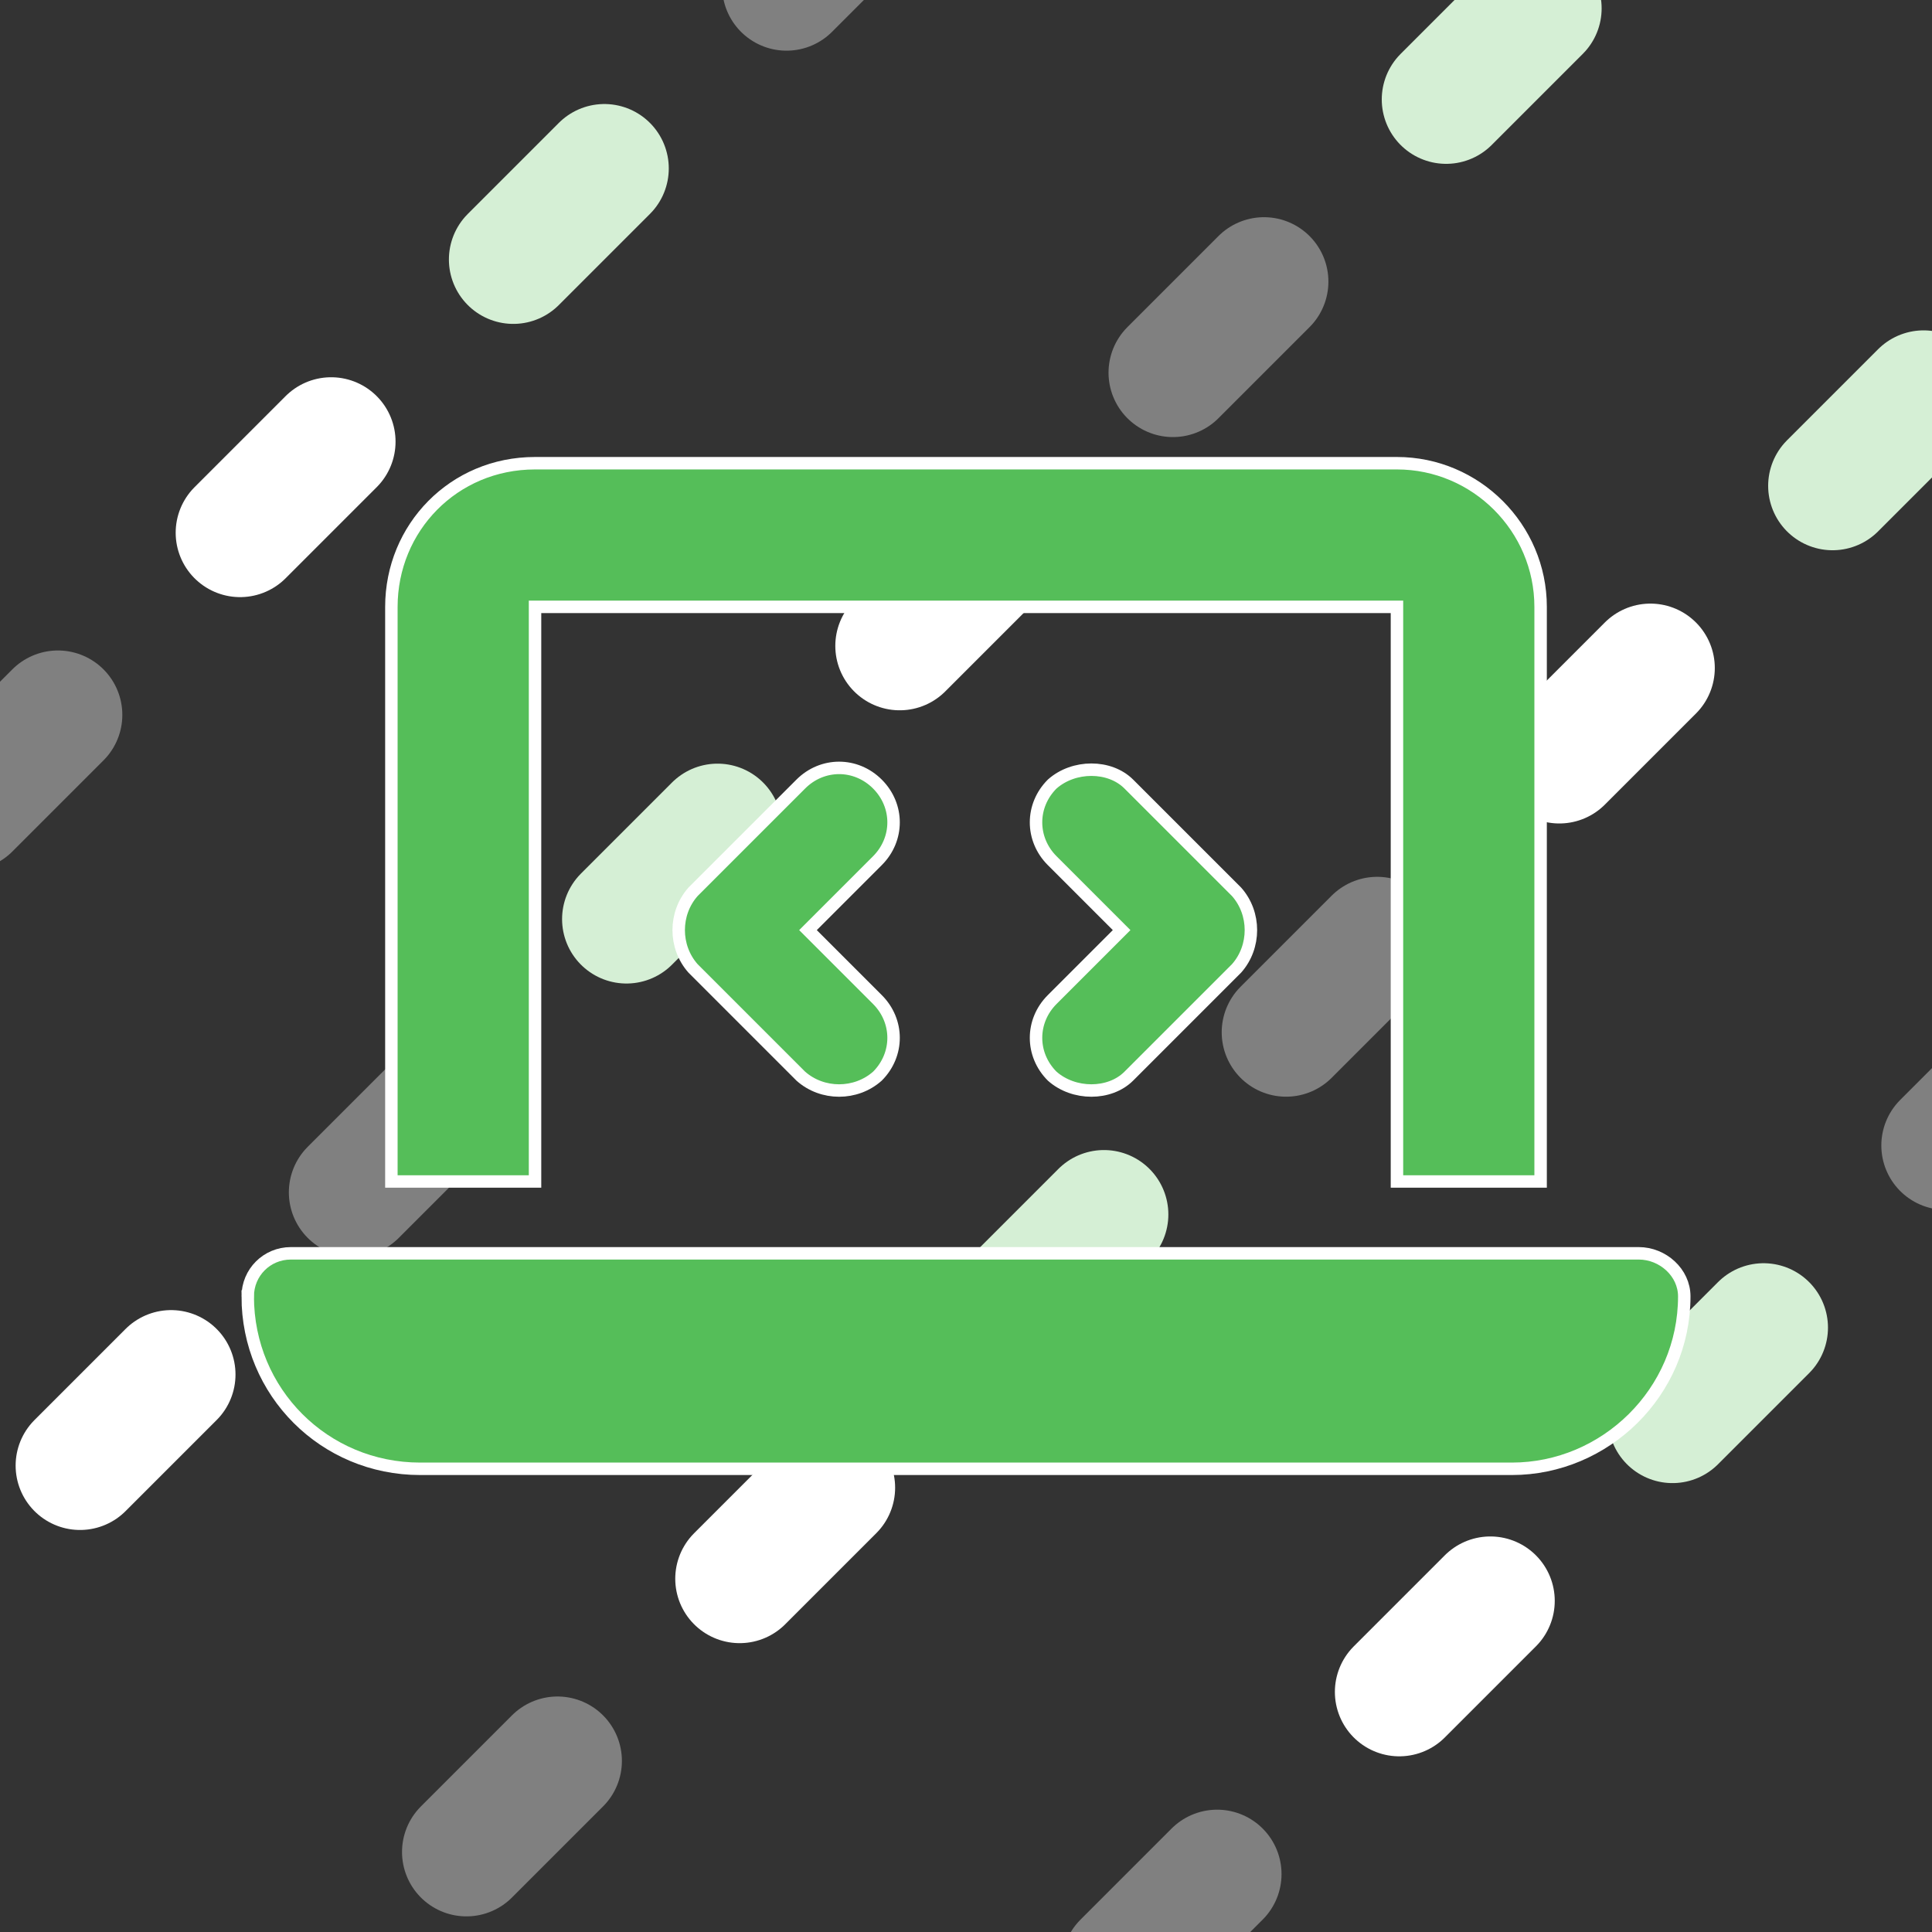 <?xml version="1.0" encoding="UTF-8"?>
<svg width="3840" height="3840" version="1.1" viewBox="0 0 1016 1016" xml:space="preserve" xmlns="http://www.w3.org/2000/svg"><rect x="0" y="0" width="1016" height="1016" fill="#333333" stroke="none"/><g fill="#55be59" stroke-linecap="round"><g stroke="#d5efd5"><path d="m-304.8 711.2 1016-1016" stroke-dasharray="67.733, 541.866" stroke-dashoffset="406.4" stroke-width="67.733"/><path d="m-101.6 914.4 1016-1016" stroke-dasharray="67.733,541.867" stroke-width="67.733"/><path d="m101.6 1117.6 1016-1016" stroke-dasharray="67.733, 541.867" stroke-width="67.733"/><path d="m304.8 1320.8 1016-1016" stroke-dasharray="67.733, 541.866" stroke-dashoffset="406.4" stroke-width="67.733"/></g><g stroke="#808080"><path d="m-304.8 711.2 1016-1016" stroke-dasharray="67.733, 541.866" stroke-dashoffset="203.2" stroke-width="67.733"/><path d="m-101.6 914.4 1016-1016" stroke-dasharray="67.733,541.867" stroke-dashoffset="203.2" stroke-width="67.733"/><path d="m101.6 1117.6 1016-1016" stroke-dasharray="67.733, 541.866" stroke-dashoffset="406.4" stroke-width="67.733"/><path d="m304.8 1320.8 1016-1016" stroke-dasharray="67.733, 541.866" stroke-dashoffset="203.2" stroke-width="67.733"/></g></g><g fill="#55be59" stroke="#fff" stroke-linecap="round"><path d="m-304.8 711.2 1016-1016" stroke-dasharray="67.733, 541.866" stroke-width="67.733"/><path d="m-101.6 914.4 1016-1016" stroke-dasharray="67.733,541.867" stroke-dashoffset="406.4" stroke-width="67.733"/><path d="m101.6 1117.6 1016-1016" stroke-dasharray="67.733, 541.866" stroke-dashoffset="203.2" stroke-width="67.733"/><path d="m304.8 1320.8 1016-1016" stroke-dasharray="67.733, 541.866" stroke-width="67.733"/></g><g><path d="m205.82 319.14v302.18h75.545v-302.18h453.27v302.18h75.545v-302.18c0-41.55-33.995-75.545-75.545-75.545h-453.27c-42.809 0-75.545 33.995-75.545 75.545zm-75.545 362.62c0 50.363 40.291 90.654 90.654 90.654h574.14c49.104 0 90.654-40.291 90.654-90.654 0-12.591-11.332-22.663-23.923-22.663h-708.86c-12.591 0-22.663 10.073-22.663 22.663zm331.14-229.15c11.332-11.332 11.332-28.959 0-40.291s-28.959-11.332-40.291 0l-56.659 56.659c-10.073 11.332-10.073 28.959 0 40.291l56.659 56.659c11.332 10.073 28.959 10.073 40.291 0 11.332-11.332 11.332-28.959 0-40.291l-36.513-36.513zm132.2-40.291c-10.073-10.073-28.959-10.073-40.291 0-11.332 11.332-11.332 28.959 0 40.291l36.513 36.513-36.513 36.513c-11.332 11.332-11.332 28.959 0 40.291 11.332 10.073 30.218 10.073 40.291 0l56.659-56.659c10.073-11.332 10.073-28.959 0-40.291z" fill="#55be59" stroke="#fff" stroke-width="6.551" aria-label=""/></g></svg>
